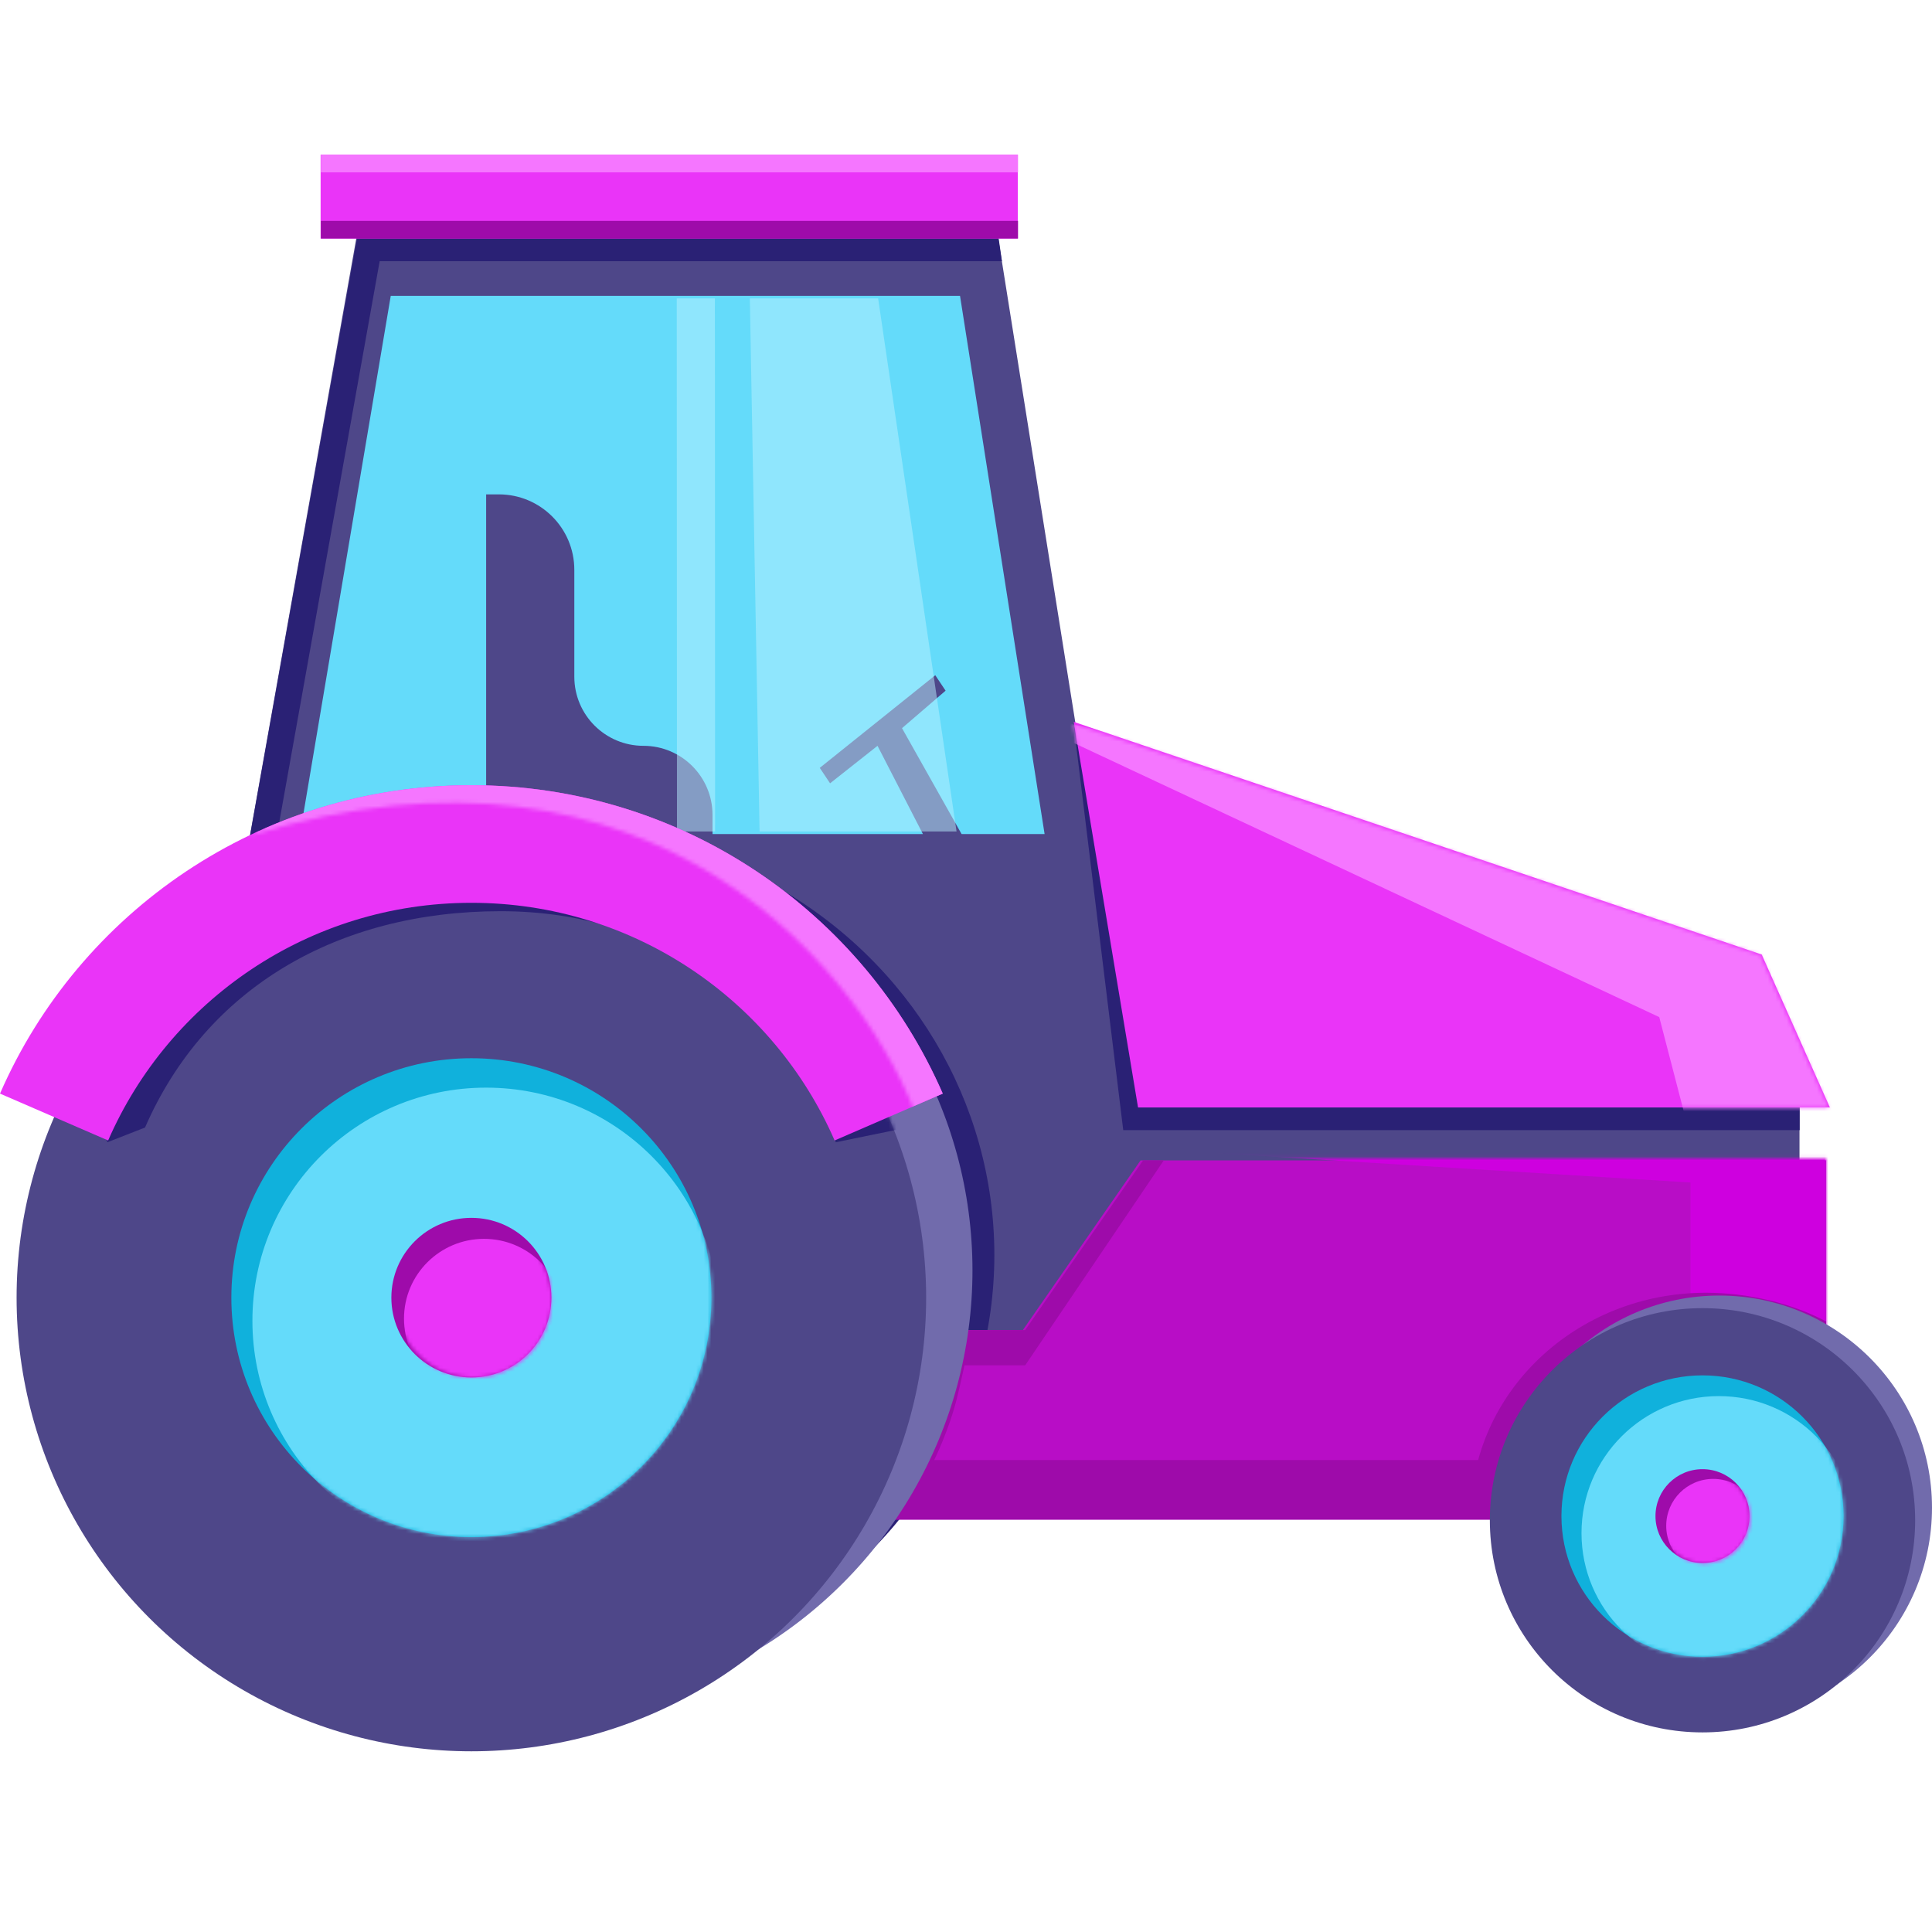 <svg width="512" height="512" viewBox="0 0 512 512" fill="none" xmlns="http://www.w3.org/2000/svg">
<g clip-path="url(#clip0_15_583)">
<path d="M65.127 244.397L101.168 70.057H259.531L289.566 244.397H65.127Z" fill="#64DBFA"/>
<path fill-rule="evenodd" clip-rule="evenodd" d="M289.401 219.275L263.71 57.951H95.353L62.556 242.071V382.938H305.253L476.889 327.41V280.649L289.401 219.275ZM254.418 78.409H103.552L79.501 221.029H128.833V131.014H132.201C143.247 131.014 152.201 139.969 152.201 151.014V179.337C152.201 189.45 160.399 197.649 170.512 197.649C180.626 197.649 188.824 205.847 188.824 215.96V221.029H244.579L232.553 197.649L219.981 207.585L217.248 203.494L247.858 178.944L250.591 183.036L239.044 192.972L254.828 221.029H276.829L254.418 78.409Z" fill="#4E4789"/>
<path d="M297.672 299.505H476.931V289.6L333.196 282.608L284.556 192.296L297.672 299.505Z" fill="#2A2175"/>
<g opacity="0.5">
<path d="M253.495 220.35L232.713 79.074H198.715L201.296 220.35H253.495Z" fill="#BAF1FF" style="mix-blend-mode:hard-light"/>
<path d="M189.509 220.35L189.453 79.074H179.35L179.406 220.35H189.509Z" fill="#BAF1FF" style="mix-blend-mode:hard-light"/>
</g>
<ellipse cx="146.286" cy="332.57" rx="117.229" ry="113.221" fill="#2A2175"/>
<path d="M483.945 402.706H75.147L144.648 352.486H271.063L302.257 307.521H397.479H483.945V402.706Z" fill="#B80DC6"/>
<mask id="mask0_15_583" style="mask-type:alpha" maskUnits="userSpaceOnUse" x="75" y="306" width="409" height="97">
<path d="M483.995 402.227H75.675L145.095 351.959H271.363L302.52 306.952H397.63H483.995V402.227Z" fill="#B80DC6"/>
</mask>
<g mask="url(#mask0_15_583)">
<path d="M447.983 313.381V367.156H487.34V305.198H315.703L447.983 313.381Z" fill="#CE00DF"/>
</g>
<path d="M483.945 401.704C483.945 401.704 478.635 401.704 452.096 401.704C417.67 401.704 389.761 401.704 389.761 401.704C389.761 369.056 417.67 342.589 452.096 342.589C463.223 342.589 474.903 345.354 483.945 350.198V401.704Z" fill="#9E0BAA"/>
<path d="M194.38 361.829L222.154 352.486H271.682L302.931 307.521H308.414L271.682 361.829H255.599C255.599 361.829 254.343 367.606 253.59 370.588C251.377 379.348 247.559 386.939 247.559 386.939H478.368L484.947 402.706H194.38V361.829Z" fill="#9E0BAA"/>
<path d="M301.594 293.493H484.947L466.879 252.966L284.556 191.294L301.594 293.493Z" fill="#EA34F8"/>
<mask id="mask1_15_583" style="mask-type:alpha" maskUnits="userSpaceOnUse" x="284" y="191" width="201" height="103">
<path d="M300.944 293.508H484.542L466.504 253.177L284.481 191.803L300.944 293.508Z" fill="#EA34F8"/>
</mask>
<g mask="url(#mask1_15_583)">
<path d="M439.72 269.543L263.71 187.127L471.97 235.642L503.673 301.107H447.919L439.72 269.543Z" fill="#F576FF"/>
</g>
<path d="M100.615 69.216L66.214 261.43H59.115L96.246 54.025H263.334L265.519 69.216H100.615Z" fill="#2A2175"/>
<ellipse cx="139.984" cy="336.656" rx="117.731" ry="117.438" fill="#716BAC"/>
<ellipse cx="124.919" cy="343.892" rx="120.521" ry="120.221" fill="#4E4789"/>
<mask id="mask2_15_583" style="mask-type:alpha" maskUnits="userSpaceOnUse" x="4" y="223" width="242" height="242">
<ellipse cx="124.919" cy="343.892" rx="120.521" ry="120.221" fill="#4E4789"/>
</mask>
<g mask="url(#mask2_15_583)">
<path fill-rule="evenodd" clip-rule="evenodd" d="M132.665 241.481C89.599 241.481 54.59 261.717 38.434 298.809L28.456 302.705C12.341 262.631 76.715 210.313 132.665 210.313C188.614 210.313 236.647 243.976 257.583 292.042L243.254 298.252L221.513 302.705C205.357 265.613 175.73 241.481 132.665 241.481Z" fill="#2A2175"/>
</g>
<path fill-rule="evenodd" clip-rule="evenodd" d="M124.919 239.255C81.853 239.255 44.814 265.145 28.658 302.236L0 289.816C20.937 241.75 68.969 208.087 124.919 208.087C180.868 208.087 228.901 241.75 249.838 289.816L221.18 302.236C205.023 265.145 167.985 239.255 124.919 239.255Z" fill="#EA34F8"/>
<mask id="mask3_15_583" style="mask-type:alpha" maskUnits="userSpaceOnUse" x="66" y="201" width="197" height="98">
<path d="M66.332 221.445C173.462 188.05 230.189 258.735 243.766 298.252L262.737 278.772C186.407 176.362 99.996 197.883 66.332 221.445Z" fill="#F576FF"/>
</mask>
<g mask="url(#mask3_15_583)">
<path fill-rule="evenodd" clip-rule="evenodd" d="M124.919 239.255C81.853 239.255 44.814 265.145 28.658 302.236L0 289.816C20.937 241.75 68.969 208.087 124.919 208.087C180.868 208.087 228.901 241.75 249.838 289.816L221.18 302.236C205.023 265.145 167.985 239.255 124.919 239.255Z" fill="#F576FF"/>
</g>
<ellipse cx="124.919" cy="343.892" rx="63.608" ry="63.45" fill="#10B1DC"/>
<mask id="mask4_15_583" style="mask-type:alpha" maskUnits="userSpaceOnUse" x="61" y="280" width="128" height="128">
<ellipse cx="124.919" cy="343.892" rx="63.608" ry="63.45" fill="#1692B3"/>
</mask>
<g mask="url(#mask4_15_583)">
<ellipse cx="128.825" cy="350.014" rx="61.934" ry="61.78" fill="#64DBFA"/>
</g>
<ellipse cx="124.919" cy="343.892" rx="21.203" ry="21.15" fill="#9E0BAA"/>
<mask id="mask5_15_583" style="mask-type:alpha" maskUnits="userSpaceOnUse" x="104" y="323" width="43" height="43">
<ellipse cx="125.477" cy="344.448" rx="20.645" ry="20.593" fill="#EA34F8"/>
</mask>
<g mask="url(#mask5_15_583)">
<ellipse cx="128.267" cy="349.458" rx="21.203" ry="21.15" fill="#EA34F8"/>
</g>
<ellipse cx="455.645" cy="399.549" rx="56.355" ry="56.214" fill="#716BAC"/>
<ellipse cx="451.181" cy="402.888" rx="56.355" ry="56.214" fill="#4E4789"/>
<ellipse cx="451.181" cy="401.775" rx="37.384" ry="37.291" fill="#10B1DC"/>
<mask id="mask6_15_583" style="mask-type:alpha" maskUnits="userSpaceOnUse" x="413" y="364" width="76" height="76">
<ellipse cx="451.181" cy="401.775" rx="37.384" ry="37.291" fill="#1692B3"/>
</mask>
<g mask="url(#mask6_15_583)">
<ellipse cx="455.513" cy="406.291" rx="36.4" ry="36.309" fill="#64DBFA"/>
</g>
<ellipse cx="451.181" cy="401.775" rx="12.461" ry="12.43" fill="#9E0BAA"/>
<mask id="mask7_15_583" style="mask-type:alpha" maskUnits="userSpaceOnUse" x="439" y="390" width="25" height="25">
<ellipse cx="451.663" cy="402.19" rx="12.133" ry="12.103" fill="#EA34F8"/>
</mask>
<g mask="url(#mask7_15_583)">
<ellipse cx="454.027" cy="404.353" rx="12.461" ry="12.43" fill="#EA34F8"/>
</g>
<rect x="84.967" y="41" width="184.755" height="22.211" fill="#EA34F8"/>
<rect x="85.032" y="58.535" width="184.755" height="4.676" fill="#9E0BAA"/>
<rect x="85.032" y="41" width="184.755" height="4.676" fill="#F576FF"/>
</g>
<defs>
<clipPath id="clip0_15_583">
<rect width="512" height="512" fill="white"/>
</clipPath>
</defs>
</svg>
